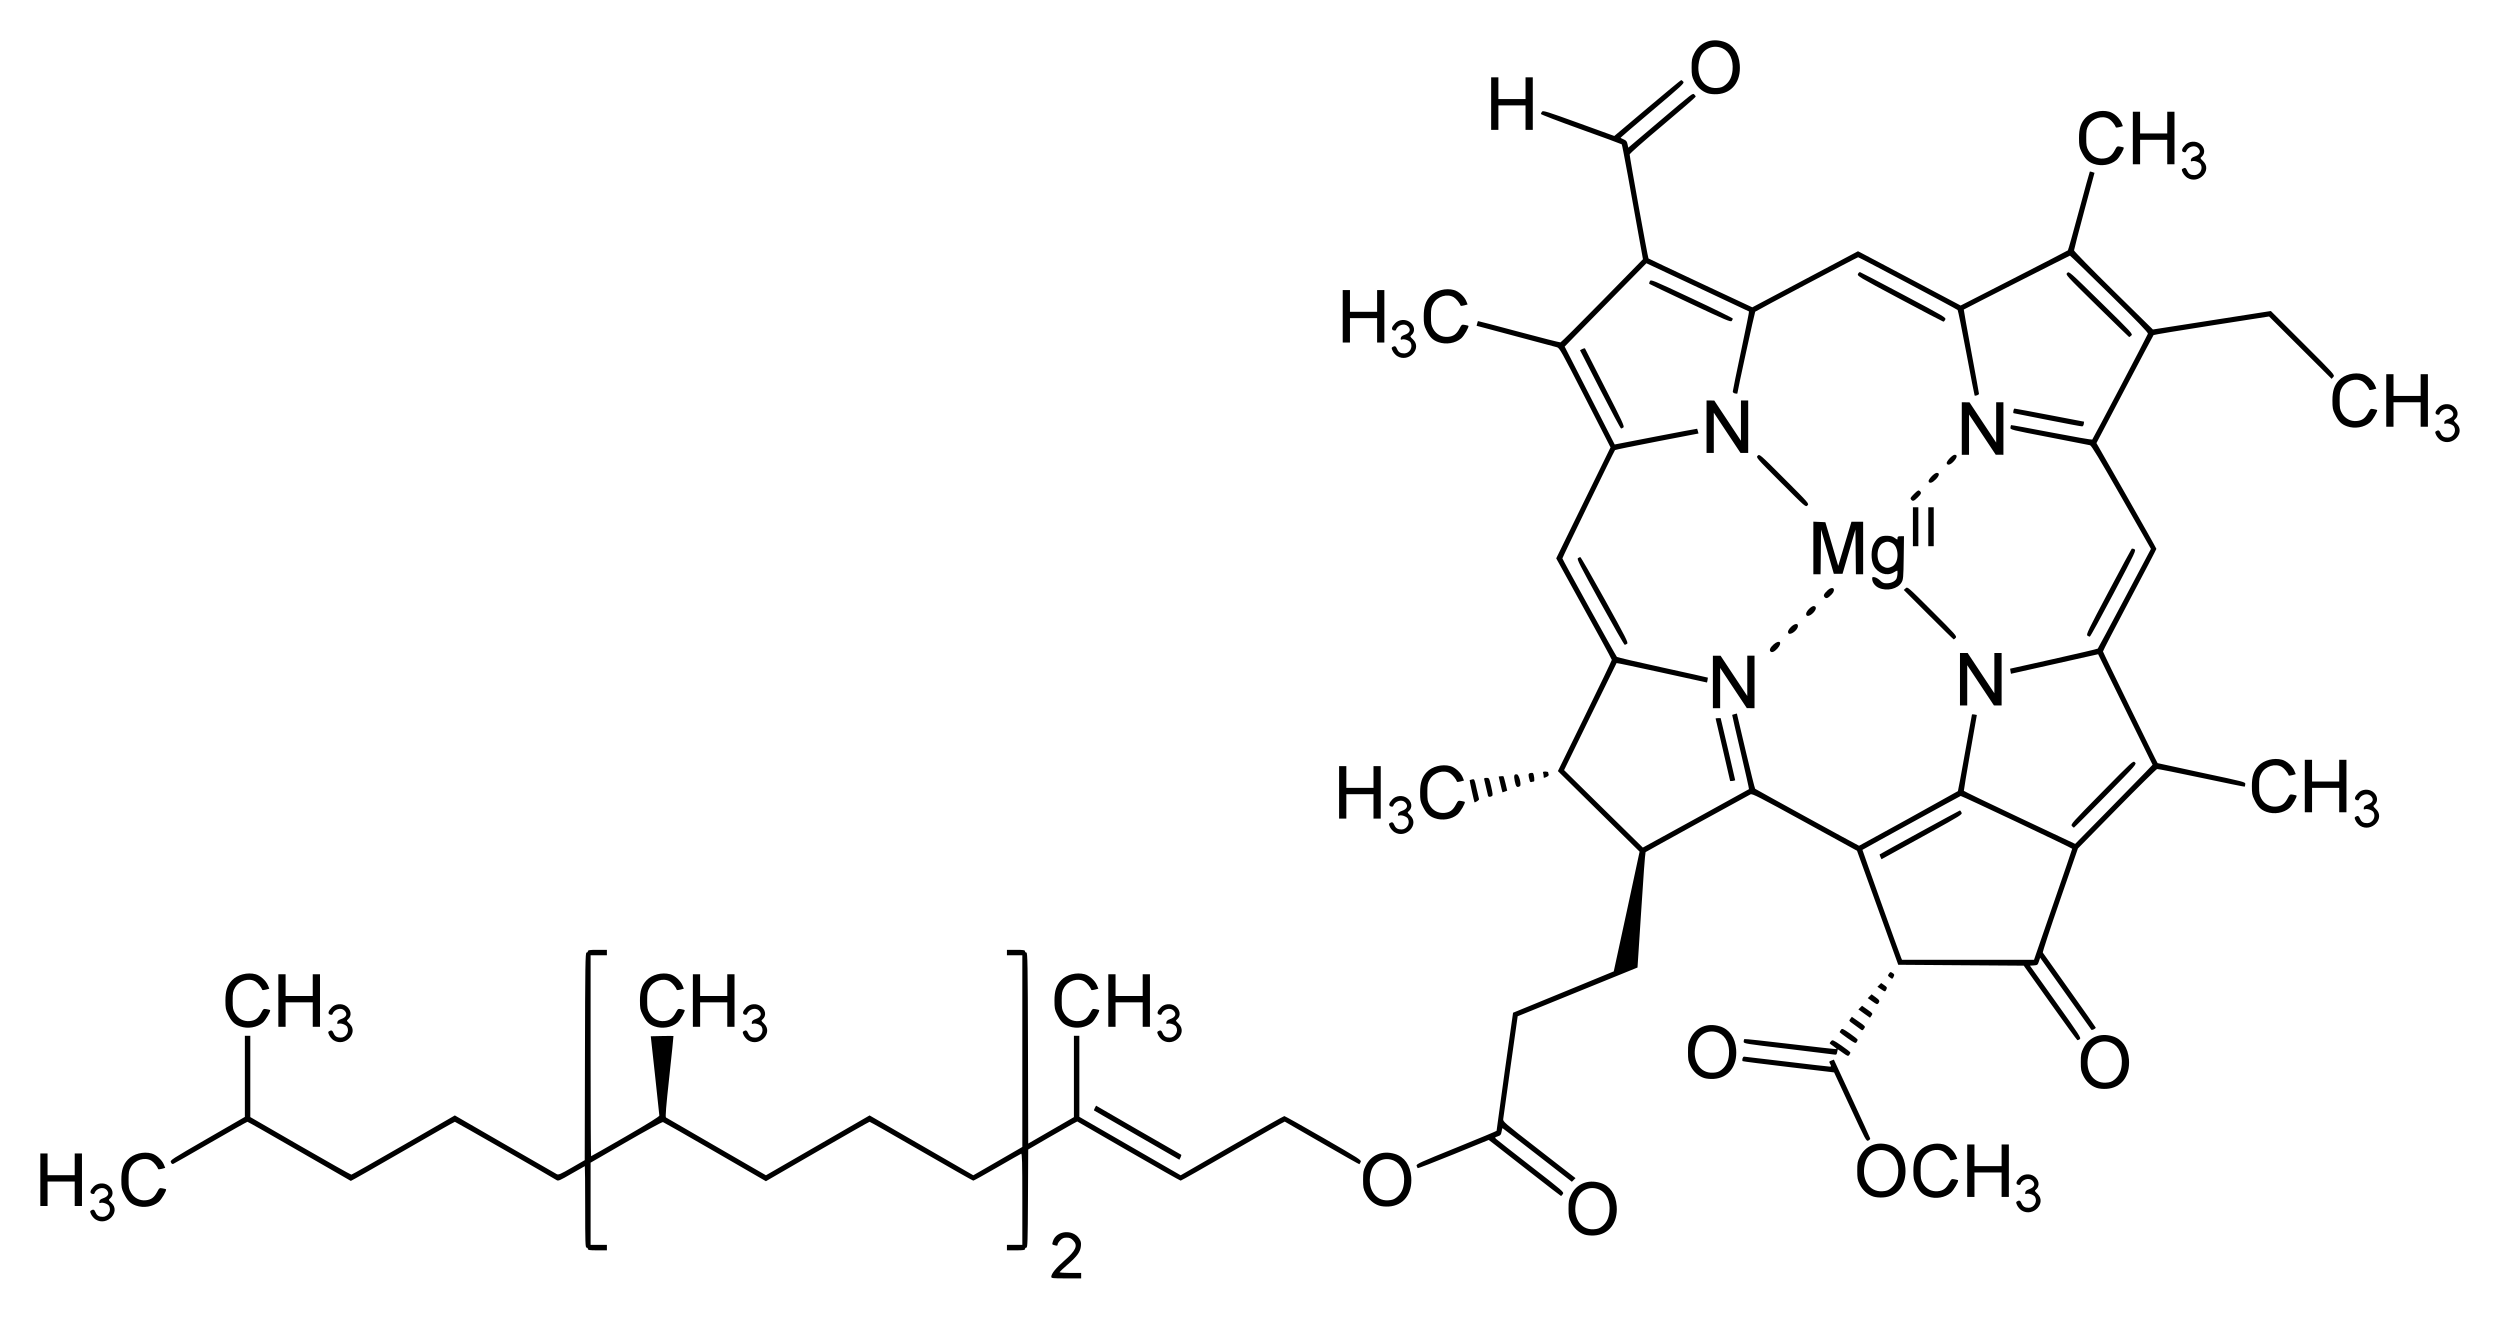<?xml version="1.0" encoding="UTF-8" standalone="no"?>
<!-- Created with Inkscape (http://www.inkscape.org/) -->
<svg
   xmlns:svg="http://www.w3.org/2000/svg"
   xmlns="http://www.w3.org/2000/svg"
   version="1.0"
   width="620"
   height="327.04"
   id="svg2">
  <defs
     id="defs4" />
  <g
     transform="translate(2475.214,-1767.327)"
     id="layer1">
    <path
       d="M -2214.495,2083.952 C -2214.495,2083.223 -2213.317,2081.764 -2211.326,2080.028 C -2208.349,2077.432 -2207.811,2076.203 -2209.091,2074.922 C -2209.606,2074.408 -2209.948,2074.266 -2210.68,2074.266 C -2211.411,2074.266 -2211.753,2074.408 -2212.268,2074.922 C -2212.629,2075.283 -2212.924,2075.749 -2212.924,2075.957 C -2212.924,2076.257 -2213.051,2076.303 -2213.541,2076.18 C -2214.358,2075.975 -2214.354,2075.984 -2214.062,2075.1 C -2213.2,2072.487 -2209.183,2072.11 -2207.578,2074.491 C -2207.154,2075.119 -2207.068,2075.488 -2207.147,2076.337 C -2207.281,2077.779 -2208.037,2078.841 -2210.394,2080.896 C -2211.477,2081.841 -2212.397,2082.706 -2212.438,2082.817 C -2212.48,2082.931 -2211.322,2083.02 -2209.8,2083.02 L -2207.088,2083.02 L -2207.088,2083.693 L -2207.088,2084.367 L -2210.792,2084.367 C -2214.245,2084.367 -2214.495,2084.339 -2214.495,2083.952 z M -2329.418,2077.072 C -2329.418,2076.887 -2329.569,2076.735 -2329.754,2076.735 C -2330.049,2076.735 -2330.091,2075.463 -2330.091,2066.635 C -2330.091,2061.079 -2330.13,2056.534 -2330.178,2056.534 C -2330.225,2056.534 -2331.714,2057.379 -2333.486,2058.412 C -2336.339,2060.075 -2336.759,2060.258 -2337.159,2060.007 C -2338.972,2058.868 -2362.237,2045.536 -2362.41,2045.536 C -2362.531,2045.536 -2368.358,2048.844 -2375.358,2052.887 C -2382.359,2056.93 -2388.143,2060.219 -2388.212,2060.197 C -2388.281,2060.174 -2394.027,2056.866 -2400.981,2052.846 C -2407.934,2048.825 -2413.723,2045.536 -2413.844,2045.536 C -2413.965,2045.536 -2418.073,2047.852 -2422.974,2050.684 C -2427.873,2053.516 -2432.041,2055.893 -2432.235,2055.968 C -2432.468,2056.057 -2432.67,2055.922 -2432.829,2055.574 C -2433.063,2055.059 -2432.818,2054.9 -2423.778,2049.681 L -2414.487,2044.318 L -2414.487,2034.265 L -2414.487,2024.212 L -2413.814,2024.212 L -2413.14,2024.212 L -2413.14,2034.286 L -2413.14,2044.36 L -2400.739,2051.513 C -2393.918,2055.448 -2388.218,2058.654 -2388.073,2058.638 C -2387.927,2058.622 -2382.094,2055.312 -2375.11,2051.281 L -2362.412,2043.953 L -2350.011,2051.107 C -2343.191,2055.042 -2337.395,2058.375 -2337.131,2058.514 C -2336.715,2058.734 -2336.225,2058.521 -2333.427,2056.907 L -2330.203,2055.047 L -2330.146,2029.305 C -2330.096,2006.63 -2330.049,2003.562 -2329.753,2003.562 C -2329.569,2003.562 -2329.418,2003.411 -2329.418,2003.226 C -2329.418,2002.948 -2329.006,2002.889 -2327.061,2002.889 L -2324.704,2002.889 L -2324.704,2003.562 L -2324.704,2004.236 L -2326.724,2004.236 L -2328.744,2004.236 L -2328.744,2029.15 C -2328.744,2042.853 -2328.691,2054.065 -2328.627,2054.065 C -2328.562,2054.065 -2324.724,2051.878 -2320.097,2049.205 C -2314.453,2045.944 -2311.69,2044.227 -2311.698,2043.986 C -2311.705,2043.789 -2312.186,2039.285 -2312.767,2033.976 L -2313.823,2024.324 L -2311.041,2024.262 C -2309.51,2024.227 -2308.231,2024.227 -2308.197,2024.262 C -2308.164,2024.296 -2308.625,2028.818 -2309.222,2034.309 C -2310.039,2041.823 -2310.242,2044.336 -2310.042,2044.463 C -2309.897,2044.556 -2304.261,2047.818 -2297.519,2051.712 L -2285.26,2058.791 L -2272.41,2051.371 L -2259.561,2043.95 L -2246.698,2051.372 L -2233.836,2058.793 L -2227.757,2055.282 L -2221.678,2051.771 L -2221.678,2028.003 L -2221.678,2004.236 L -2223.586,2004.236 L -2225.494,2004.236 L -2225.494,2003.562 L -2225.494,2002.889 L -2223.249,2002.889 C -2221.404,2002.889 -2221.005,2002.949 -2221.005,2003.226 C -2221.005,2003.411 -2220.854,2003.562 -2220.669,2003.562 C -2220.374,2003.562 -2220.326,2006.401 -2220.276,2027.246 L -2220.219,2050.93 L -2214.551,2047.652 L -2208.884,2044.374 L -2208.884,2034.293 L -2208.884,2024.212 L -2208.211,2024.212 L -2207.537,2024.212 L -2207.535,2034.257 L -2207.533,2044.301 L -2194.972,2051.548 L -2182.41,2058.795 L -2169.698,2051.454 C -2162.706,2047.417 -2156.858,2044.114 -2156.702,2044.114 C -2156.546,2044.114 -2152.166,2046.567 -2146.968,2049.564 C -2138.001,2054.735 -2137.531,2055.038 -2137.767,2055.493 C -2137.904,2055.757 -2138.047,2056.009 -2138.084,2056.053 C -2138.122,2056.097 -2142.275,2053.75 -2147.313,2050.837 C -2152.351,2047.925 -2156.528,2045.515 -2156.596,2045.483 C -2156.663,2045.45 -2162.443,2048.731 -2169.441,2052.774 C -2176.438,2056.818 -2182.274,2060.126 -2182.409,2060.126 C -2182.544,2060.126 -2188.369,2056.824 -2195.353,2052.79 L -2208.05,2045.454 L -2209.197,2046.06 C -2209.827,2046.393 -2212.565,2047.957 -2215.281,2049.535 L -2220.219,2052.404 L -2220.277,2064.57 C -2220.328,2075.177 -2220.378,2076.735 -2220.67,2076.735 C -2220.854,2076.735 -2221.005,2076.887 -2221.005,2077.072 C -2221.005,2077.349 -2221.404,2077.409 -2223.249,2077.409 L -2225.494,2077.409 L -2225.494,2076.735 L -2225.494,2076.062 L -2223.586,2076.062 L -2221.678,2076.062 L -2221.678,2064.703 C -2221.678,2055.525 -2221.733,2053.365 -2221.967,2053.455 C -2222.126,2053.516 -2224.808,2055.042 -2227.927,2056.846 C -2231.046,2058.649 -2233.707,2060.126 -2233.842,2060.126 C -2233.977,2060.126 -2239.768,2056.843 -2246.71,2052.831 C -2253.652,2048.818 -2259.434,2045.536 -2259.557,2045.536 C -2259.681,2045.536 -2265.516,2048.85 -2272.524,2052.902 L -2285.267,2060.267 L -2297.859,2052.984 C -2304.785,2048.978 -2310.608,2045.657 -2310.801,2045.603 C -2310.994,2045.55 -2315.11,2047.794 -2319.948,2050.59 L -2328.744,2055.674 L -2328.744,2065.868 L -2328.744,2076.062 L -2326.724,2076.062 L -2324.704,2076.062 L -2324.704,2076.735 L -2324.704,2077.409 L -2327.061,2077.409 C -2329.006,2077.409 -2329.418,2077.35 -2329.418,2077.072 z M -2082.224,2073.506 C -2083.653,2073.039 -2084.879,2071.943 -2085.589,2070.497 C -2086.144,2069.367 -2086.218,2068.965 -2086.218,2067.084 C -2086.218,2065.2 -2086.144,2064.801 -2085.586,2063.665 C -2084.236,2060.915 -2081.433,2059.759 -2078.347,2060.68 C -2075.968,2061.39 -2074.503,2063.469 -2074.277,2066.456 C -2073.964,2070.596 -2076.2,2073.506 -2079.867,2073.729 C -2080.696,2073.779 -2081.67,2073.687 -2082.224,2073.506 z M -2077.86,2071.432 C -2076.774,2070.567 -2076.216,2069.425 -2076.065,2067.763 C -2075.834,2065.215 -2076.783,2063.158 -2078.56,2062.351 C -2080.881,2061.297 -2083.477,2062.482 -2084.203,2064.927 C -2085.399,2068.954 -2083.398,2072.403 -2079.993,2072.187 C -2078.973,2072.123 -2078.53,2071.966 -2077.86,2071.432 z M -2451.469,2069.778 C -2451.872,2069.532 -2452.373,2068.971 -2452.583,2068.531 C -2452.915,2067.835 -2452.922,2067.703 -2452.637,2067.523 C -2452.079,2067.17 -2451.812,2067.282 -2451.519,2067.99 C -2451.186,2068.794 -2450.689,2069.104 -2449.731,2069.104 C -2448.409,2069.104 -2447.523,2067.593 -2448.154,2066.414 C -2448.422,2065.912 -2449.73,2065.441 -2450.273,2065.65 C -2450.584,2065.769 -2450.648,2065.696 -2450.588,2065.297 C -2450.535,2064.943 -2450.254,2064.706 -2449.637,2064.495 C -2448.306,2064.04 -2447.99,2063.209 -2448.829,2062.37 C -2449.664,2061.535 -2451.378,2062.048 -2451.78,2063.254 C -2451.846,2063.452 -2452.048,2063.498 -2452.383,2063.392 C -2453.021,2063.189 -2452.869,2062.535 -2451.97,2061.61 C -2451.077,2060.691 -2449.478,2060.546 -2448.397,2061.284 C -2447.158,2062.131 -2446.928,2063.696 -2447.918,2064.543 C -2448.327,2064.894 -2448.316,2064.929 -2447.575,2065.628 C -2445.21,2067.859 -2448.633,2071.507 -2451.469,2069.778 z M -1973.824,2067.533 C -1974.226,2067.288 -1974.728,2066.727 -1974.938,2066.286 C -1975.27,2065.591 -1975.276,2065.459 -1974.991,2065.278 C -1974.433,2064.925 -1974.167,2065.037 -1973.873,2065.745 C -1973.54,2066.55 -1973.043,2066.859 -1972.086,2066.859 C -1970.763,2066.859 -1969.877,2065.348 -1970.508,2064.169 C -1970.776,2063.668 -1972.084,2063.197 -1972.628,2063.406 C -1972.938,2063.525 -1973.003,2063.452 -1972.943,2063.053 C -1972.889,2062.698 -1972.608,2062.461 -1971.991,2062.25 C -1970.661,2061.795 -1970.345,2060.964 -1971.183,2060.126 C -1972.019,2059.29 -1973.732,2059.804 -1974.134,2061.01 C -1974.2,2061.208 -1974.402,2061.254 -1974.738,2061.147 C -1975.375,2060.945 -1975.223,2060.291 -1974.324,2059.365 C -1973.432,2058.447 -1971.832,2058.301 -1970.752,2059.039 C -1969.513,2059.886 -1969.282,2061.451 -1970.272,2062.299 C -1970.682,2062.649 -1970.671,2062.685 -1969.929,2063.384 C -1967.564,2065.615 -1970.988,2069.262 -1973.824,2067.533 z M -2441.493,2066.31 C -2442.907,2065.805 -2443.646,2065.062 -2444.517,2063.268 C -2445.038,2062.198 -2445.118,2061.75 -2445.121,2059.901 C -2445.126,2057.544 -2444.664,2056.128 -2443.486,2054.886 C -2442.147,2053.475 -2439.659,2052.835 -2437.637,2053.382 C -2436.465,2053.699 -2435.054,2054.968 -2434.58,2056.131 L -2434.242,2056.963 L -2435.082,2057.195 C -2435.544,2057.323 -2435.948,2057.353 -2435.98,2057.261 C -2436.207,2056.598 -2437.049,2055.559 -2437.66,2055.186 C -2439.284,2054.196 -2441.77,2054.962 -2442.769,2056.759 C -2443.257,2057.638 -2443.33,2058.046 -2443.33,2059.901 C -2443.33,2061.757 -2443.257,2062.164 -2442.769,2063.043 C -2442.019,2064.393 -2440.632,2065.132 -2439.104,2064.997 C -2437.755,2064.878 -2436.98,2064.323 -2436.259,2062.96 C -2435.719,2061.939 -2435.669,2061.904 -2434.913,2062.042 C -2434.481,2062.121 -2434.095,2062.217 -2434.055,2062.256 C -2433.818,2062.489 -2435.113,2064.751 -2435.841,2065.374 C -2437.276,2066.603 -2439.594,2066.987 -2441.493,2066.31 z M -2133.176,2066.323 C -2134.605,2065.856 -2135.831,2064.76 -2136.541,2063.315 C -2137.096,2062.184 -2137.17,2061.783 -2137.17,2059.901 C -2137.17,2058.017 -2137.096,2057.619 -2136.538,2056.483 C -2135.188,2053.732 -2132.385,2052.577 -2129.298,2053.497 C -2126.92,2054.207 -2125.455,2056.287 -2125.229,2059.273 C -2124.916,2063.414 -2127.152,2066.324 -2130.818,2066.546 C -2131.648,2066.596 -2132.622,2066.504 -2133.176,2066.323 z M -2128.812,2064.249 C -2127.726,2063.384 -2127.168,2062.242 -2127.017,2060.58 C -2126.786,2058.032 -2127.735,2055.975 -2129.512,2055.168 C -2131.832,2054.114 -2134.429,2055.3 -2135.155,2057.744 C -2136.351,2061.771 -2134.35,2065.221 -2130.945,2065.005 C -2129.925,2064.94 -2129.481,2064.783 -2128.812,2064.249 z M -2465.214,2059.901 L -2465.214,2053.392 L -2464.317,2053.392 L -2463.419,2053.392 L -2463.419,2056.085 L -2463.419,2058.779 L -2460.052,2058.779 L -2456.685,2058.779 L -2456.685,2056.085 L -2456.685,2053.392 L -2455.787,2053.392 L -2454.889,2053.392 L -2454.889,2059.901 L -2454.889,2066.41 L -2455.787,2066.41 L -2456.685,2066.41 L -2456.685,2063.38 L -2456.685,2060.35 L -2460.052,2060.35 L -2463.419,2060.35 L -2463.419,2063.38 L -2463.419,2066.41 L -2464.317,2066.41 L -2465.214,2066.41 L -2465.214,2059.901 z M -2010.622,2064.079 C -2012.051,2063.611 -2013.277,2062.515 -2013.987,2061.07 C -2014.542,2059.939 -2014.616,2059.538 -2014.616,2057.657 C -2014.616,2055.773 -2014.542,2055.374 -2013.984,2054.238 C -2012.634,2051.488 -2009.831,2050.332 -2006.745,2051.253 C -2004.366,2051.963 -2002.901,2054.042 -2002.675,2057.028 C -2002.362,2061.169 -2004.598,2064.079 -2008.265,2064.302 C -2009.094,2064.352 -2010.068,2064.26 -2010.622,2064.079 z M -2006.258,2062.005 C -2005.173,2061.139 -2004.614,2059.998 -2004.463,2058.336 C -2004.232,2055.788 -2005.181,2053.731 -2006.958,2052.923 C -2009.279,2051.87 -2011.875,2053.055 -2012.601,2055.5 C -2013.797,2059.527 -2011.797,2062.976 -2008.391,2062.76 C -2007.371,2062.696 -2006.928,2062.539 -2006.258,2062.005 z M -1997.067,2064.065 C -1998.481,2063.561 -1999.22,2062.818 -2000.091,2061.023 C -2000.612,2059.953 -2000.692,2059.505 -2000.696,2057.657 C -2000.7,2055.299 -2000.238,2053.883 -1999.06,2052.642 C -1997.721,2051.23 -1995.233,2050.591 -1993.211,2051.138 C -1992.039,2051.455 -1990.628,2052.724 -1990.154,2053.887 L -1989.816,2054.718 L -1990.656,2054.95 C -1991.119,2055.078 -1991.522,2055.108 -1991.554,2055.017 C -1991.782,2054.353 -1992.623,2053.314 -1993.234,2052.942 C -1994.858,2051.952 -1997.344,2052.717 -1998.343,2054.514 C -1998.831,2055.393 -1998.904,2055.801 -1998.904,2057.657 C -1998.904,2059.512 -1998.831,2059.92 -1998.343,2060.799 C -1997.593,2062.148 -1996.206,2062.888 -1994.679,2062.753 C -1993.329,2062.634 -1992.554,2062.079 -1991.833,2060.716 C -1991.293,2059.694 -1991.243,2059.66 -1990.487,2059.798 C -1990.055,2059.876 -1989.669,2059.973 -1989.629,2060.012 C -1989.392,2060.245 -1990.687,2062.506 -1991.415,2063.129 C -1992.851,2064.358 -1995.168,2064.742 -1997.067,2064.065 z M -1987.344,2057.657 L -1987.344,2051.147 L -1986.447,2051.147 L -1985.549,2051.147 L -1985.549,2053.841 L -1985.549,2056.534 L -1982.182,2056.534 L -1978.815,2056.534 L -1978.815,2053.841 L -1978.815,2051.147 L -1977.917,2051.147 L -1977.019,2051.147 L -1977.019,2057.657 L -1977.019,2064.166 L -1977.917,2064.166 L -1978.815,2064.166 L -1978.815,2061.135 L -1978.815,2058.105 L -1982.182,2058.105 L -1985.549,2058.105 L -1985.549,2061.135 L -1985.549,2064.166 L -1986.447,2064.166 L -1987.344,2064.166 L -1987.344,2057.657 z M -2095.533,2058.193 C -2099.545,2055.052 -2103.543,2051.931 -2104.418,2051.258 L -2106.008,2050.034 L -2114.743,2053.602 C -2119.547,2055.565 -2123.542,2057.103 -2123.621,2057.021 C -2123.7,2056.938 -2123.823,2056.669 -2123.894,2056.422 C -2124.012,2056.016 -2123.073,2055.588 -2114.044,2051.933 C -2108.554,2049.711 -2104.063,2047.838 -2104.063,2047.771 C -2104.061,2047.416 -2100.031,2018.535 -2099.975,2018.484 C -2099.939,2018.451 -2094.316,2016.145 -2087.48,2013.359 C -2080.644,2010.573 -2075.029,2008.265 -2075.003,2008.229 C -2074.977,2008.193 -2073.524,2001.497 -2071.775,1993.349 L -2068.595,1978.535 L -2078.725,1968.547 L -2088.855,1958.559 L -2082.168,1944.897 C -2078.49,1937.383 -2075.483,1931.121 -2075.485,1930.98 C -2075.488,1930.774 -2079.105,1924.167 -2088.836,1906.591 L -2089.274,1905.8 L -2082.538,1892.041 L -2075.802,1878.281 L -2082.103,1865.956 C -2088.04,1854.341 -2088.444,1853.62 -2089.106,1853.442 C -2089.493,1853.338 -2094.131,1852.099 -2099.413,1850.689 L -2109.016,1848.125 L -2108.878,1847.565 C -2108.802,1847.256 -2108.715,1846.98 -2108.686,1846.951 C -2108.657,1846.922 -2104.107,1848.113 -2098.575,1849.599 C -2093.043,1851.084 -2088.378,1852.269 -2088.209,1852.233 C -2088.04,1852.196 -2083.37,1847.542 -2077.832,1841.891 L -2067.764,1831.616 L -2067.952,1830.556 C -2070.816,1814.442 -2072.888,1803.236 -2073.025,1803.116 C -2073.121,1803.032 -2077.669,1801.36 -2083.132,1799.401 C -2088.594,1797.441 -2093.064,1795.729 -2093.064,1795.595 C -2093.064,1795.461 -2092.938,1795.194 -2092.783,1795.002 C -2092.535,1794.694 -2091.476,1795.026 -2083.684,1797.85 L -2074.865,1801.047 L -2066.654,1794.116 C -2062.138,1790.304 -2058.37,1787.185 -2058.28,1787.185 C -2058.191,1787.185 -2057.958,1787.362 -2057.763,1787.578 C -2057.432,1787.945 -2057.935,1788.415 -2065.36,1794.683 C -2069.733,1798.374 -2073.311,1801.435 -2073.311,1801.484 C -2073.311,1801.533 -2072.964,1801.718 -2072.54,1801.896 C -2071.916,1802.156 -2071.733,1802.385 -2071.586,1803.086 L -2071.404,1803.953 L -2063.884,1797.575 C -2055.109,1790.132 -2055.466,1790.405 -2055.017,1790.777 C -2054.833,1790.931 -2054.687,1791.17 -2054.693,1791.309 C -2054.699,1791.448 -2058.38,1794.643 -2062.873,1798.408 C -2067.59,1802.361 -2071.048,1805.416 -2071.055,1805.638 C -2071.075,1806.263 -2066.546,1831.279 -2066.387,1831.422 C -2066.307,1831.495 -2060.482,1834.251 -2053.442,1837.547 L -2040.643,1843.54 L -2027.539,1836.586 L -2014.434,1829.632 L -2013.739,1829.984 C -2013.357,1830.177 -2007.629,1833.206 -2001.009,1836.714 L -1988.974,1843.093 L -1975.758,1836.331 C -1968.489,1832.612 -1962.47,1829.501 -1962.383,1829.418 C -1962.295,1829.335 -1961.059,1824.934 -1959.636,1819.638 C -1958.212,1814.343 -1957.002,1809.965 -1956.947,1809.909 C -1956.891,1809.854 -1956.605,1809.895 -1956.311,1810 L -1955.775,1810.192 L -1958.312,1819.619 C -1959.707,1824.804 -1960.85,1829.214 -1960.853,1829.419 C -1960.856,1829.624 -1956.456,1834.123 -1951.076,1839.415 L -1941.293,1849.038 L -1926.666,1846.748 L -1912.039,1844.457 L -1904.082,1852.397 C -1896.137,1860.324 -1896.126,1860.337 -1896.551,1860.807 L -1896.977,1861.277 L -1904.732,1853.546 L -1912.488,1845.815 L -1926.733,1848.039 C -1934.568,1849.263 -1941.046,1850.338 -1941.13,1850.429 C -1941.214,1850.52 -1944.436,1856.583 -1948.29,1863.903 L -1955.297,1877.213 L -1947.865,1890.221 C -1943.777,1897.376 -1940.433,1903.325 -1940.433,1903.442 C -1940.433,1903.559 -1943.412,1909.265 -1947.054,1916.123 C -1950.696,1922.98 -1953.676,1928.725 -1953.676,1928.89 C -1953.676,1929.124 -1940.35,1956.359 -1940.126,1956.583 C -1940.094,1956.615 -1935.176,1957.682 -1929.196,1958.954 C -1918.402,1961.251 -1918.324,1961.272 -1918.385,1961.807 C -1918.418,1962.104 -1918.48,1962.381 -1918.523,1962.424 C -1918.566,1962.467 -1923.387,1961.486 -1929.236,1960.244 C -1935.086,1959.001 -1940.04,1958.013 -1940.245,1958.047 C -1940.45,1958.082 -1944.954,1962.529 -1950.254,1967.931 L -1959.889,1977.752 L -1964.318,1990.539 C -1966.754,1997.573 -1968.679,2003.438 -1968.595,2003.573 C -1968.511,2003.709 -1965.524,2007.916 -1961.957,2012.922 C -1958.39,2017.928 -1955.471,2022.088 -1955.471,2022.166 C -1955.471,2022.445 -1956.429,2022.908 -1956.568,2022.696 C -1956.644,2022.58 -1959.53,2018.516 -1962.981,2013.667 L -1969.255,2004.849 L -1969.561,2005.765 C -1969.848,2006.627 -1969.923,2006.685 -1970.825,2006.749 L -1971.785,2006.817 L -1965.395,2015.777 C -1959.463,2024.094 -1959.034,2024.758 -1959.417,2025.039 C -1959.644,2025.205 -1959.922,2025.31 -1960.034,2025.273 C -1960.146,2025.236 -1963.182,2021.068 -1966.781,2016.011 L -1973.325,2006.817 L -1988.889,2006.705 L -2004.453,2006.592 L -2009.564,1992.451 L -2014.676,1978.311 L -2027.641,1971.194 C -2038.927,1964.998 -2040.667,1964.109 -2041.078,1964.323 C -2043.074,1965.367 -2066.956,1978.514 -2067.106,1978.652 C -2067.211,1978.749 -2067.696,1985.223 -2068.182,1993.039 C -2068.669,2000.854 -2069.088,2007.261 -2069.113,2007.275 C -2069.139,2007.289 -2075.825,2010.006 -2083.973,2013.314 C -2092.121,2016.621 -2098.807,2019.343 -2098.83,2019.362 C -2098.854,2019.381 -2099.64,2024.95 -2100.577,2031.737 C -2101.514,2038.524 -2102.337,2044.393 -2102.406,2044.78 C -2102.53,2045.476 -2102.436,2045.557 -2093.507,2052.492 L -2084.484,2059.501 L -2084.938,2059.955 L -2085.392,2060.409 L -2093.95,2053.758 C -2098.657,2050.1 -2102.546,2047.107 -2102.592,2047.107 C -2102.638,2047.107 -2102.743,2047.506 -2102.826,2047.993 C -2102.955,2048.757 -2103.085,2048.916 -2103.768,2049.141 C -2104.536,2049.395 -2104.547,2049.414 -2104.143,2049.805 C -2103.913,2050.026 -2100.029,2053.074 -2095.511,2056.577 C -2087.493,2062.796 -2087.304,2062.96 -2087.626,2063.445 C -2087.808,2063.718 -2088.019,2063.933 -2088.097,2063.923 C -2088.175,2063.912 -2091.521,2061.334 -2095.533,2058.193 z M -1970.334,2004.067 C -1970.091,2003.357 -1967.961,1997.2 -1965.6,1990.384 C -1963.239,1983.568 -1961.308,1977.912 -1961.31,1977.814 C -1961.312,1977.649 -1988.616,1964.729 -1988.961,1964.73 C -1989.073,1964.731 -2012.817,1977.748 -2013.328,1978.09 C -2013.385,1978.128 -2004.166,2003.837 -2003.731,2004.853 L -2003.515,2005.358 L -1987.145,2005.358 L -1970.776,2005.358 L -1970.334,2004.067 z M -2008.871,1979.839 C -2009.015,1979.522 -2009.104,1979.244 -2009.069,1979.221 C -2008.383,1978.777 -1989.291,1968.322 -1989.166,1968.322 C -1989.068,1968.322 -1988.883,1968.552 -1988.755,1968.832 C -1988.532,1969.322 -1988.845,1969.519 -1996.846,1973.938 C -2001.423,1976.467 -2005.942,1978.958 -2006.888,1979.476 L -2008.608,1980.416 L -2008.871,1979.839 z M -2054.662,1970.32 C -2047.451,1966.358 -2041.513,1963.079 -2041.467,1963.035 C -2041.421,1962.991 -2042.351,1958.839 -2043.534,1953.808 C -2044.717,1948.777 -2045.664,1944.64 -2045.638,1944.614 C -2045.611,1944.588 -2045.337,1944.503 -2045.028,1944.425 L -2044.466,1944.284 L -2042.286,1953.535 C -2041.087,1958.624 -2040.027,1962.859 -2039.93,1962.947 C -2039.735,1963.125 -2014.299,1977.076 -2014.17,1977.076 C -2014.069,1977.076 -1989.778,1963.648 -1989.654,1963.524 C -1989.605,1963.476 -1988.815,1959.214 -1987.899,1954.053 C -1986.982,1948.893 -1986.204,1944.611 -1986.171,1944.537 C -1986.137,1944.464 -1985.85,1944.457 -1985.532,1944.523 L -1984.955,1944.642 L -1986.595,1953.957 C -1987.497,1959.08 -1988.209,1963.354 -1988.178,1963.455 C -1988.146,1963.555 -1981.922,1966.556 -1974.345,1970.123 L -1960.571,1976.61 L -1952.69,1968.594 C -1948.355,1964.186 -1944.038,1959.771 -1943.095,1958.783 L -1941.381,1956.987 L -1948.128,1943.282 L -1954.875,1929.578 L -1965.667,1931.999 C -1971.602,1933.332 -1976.472,1934.423 -1976.489,1934.425 C -1976.506,1934.428 -1976.561,1934.144 -1976.612,1933.795 L -1976.706,1933.161 L -1965.92,1930.751 C -1959.988,1929.426 -1955.06,1928.268 -1954.969,1928.179 C -1954.879,1928.089 -1951.873,1922.489 -1948.291,1915.735 L -1941.778,1903.453 L -1949.09,1890.659 C -1954.619,1880.987 -1956.522,1877.837 -1956.891,1877.746 C -1957.159,1877.68 -1961.723,1876.786 -1967.031,1875.761 C -1976.566,1873.918 -1976.682,1873.889 -1976.622,1873.37 C -1976.588,1873.08 -1976.521,1872.804 -1976.473,1872.756 C -1976.425,1872.708 -1971.908,1873.531 -1966.436,1874.585 C -1960.964,1875.639 -1956.418,1876.43 -1956.335,1876.342 C -1956.085,1876.079 -1942.642,1850.508 -1942.532,1850.086 C -1942.458,1849.806 -1945.145,1847.027 -1952.074,1840.213 C -1957.378,1834.997 -1961.785,1830.73 -1961.866,1830.73 C -1961.981,1830.73 -1987.908,1843.892 -1988.198,1844.098 C -1988.235,1844.124 -1987.401,1848.778 -1986.345,1854.44 C -1985.289,1860.103 -1984.426,1864.85 -1984.426,1864.99 C -1984.426,1865.239 -1985.329,1865.591 -1985.508,1865.411 C -1985.559,1865.361 -1986.483,1860.612 -1987.562,1854.859 C -1988.64,1849.105 -1989.614,1844.313 -1989.724,1844.209 C -1990.047,1843.906 -2014.144,1831.125 -2014.391,1831.125 C -2014.61,1831.125 -2039.59,1844.34 -2039.92,1844.63 C -2040.043,1844.737 -2044.357,1864.481 -2044.357,1864.932 C -2044.357,1864.975 -2044.609,1864.961 -2044.918,1864.902 C -2045.241,1864.841 -2045.48,1864.64 -2045.483,1864.428 C -2045.485,1864.227 -2044.559,1859.694 -2043.425,1854.354 C -2042.291,1849.015 -2041.405,1844.614 -2041.457,1844.574 C -2041.509,1844.535 -2047.256,1841.828 -2054.229,1838.56 L -2066.908,1832.617 L -2074.43,1840.262 C -2078.568,1844.466 -2083.127,1849.117 -2084.562,1850.597 L -2087.172,1853.288 L -2080.971,1865.421 L -2074.771,1877.554 L -2064.575,1875.579 C -2058.968,1874.492 -2054.355,1873.628 -2054.325,1873.659 C -2054.294,1873.689 -2054.206,1873.967 -2054.129,1874.275 L -2053.99,1874.836 L -2064.268,1876.817 C -2069.921,1877.906 -2074.609,1878.866 -2074.687,1878.949 C -2074.944,1879.226 -2087.752,1905.582 -2087.74,1905.811 C -2087.727,1906.073 -2074.516,1929.948 -2074.221,1930.243 C -2074.112,1930.352 -2068.998,1931.54 -2062.858,1932.882 C -2056.718,1934.224 -2051.678,1935.349 -2051.658,1935.381 C -2051.639,1935.413 -2051.68,1935.699 -2051.749,1936.017 L -2051.876,1936.594 L -2063.055,1934.14 C -2069.204,1932.791 -2074.267,1931.723 -2074.306,1931.767 C -2074.344,1931.812 -2077.289,1937.803 -2080.848,1945.081 L -2087.321,1958.313 L -2077.566,1967.918 C -2072.202,1973.201 -2067.803,1977.524 -2067.792,1977.524 C -2067.781,1977.525 -2061.872,1974.283 -2054.662,1970.32 z M -1961.385,1972.176 C -1961.738,1971.786 -1961.368,1971.369 -1953.978,1963.856 C -1946.205,1955.954 -1946.198,1955.948 -1945.751,1956.395 C -1945.303,1956.843 -1945.309,1956.849 -1953.024,1964.713 C -1957.271,1969.041 -1960.806,1972.583 -1960.88,1972.585 C -1960.953,1972.586 -1961.181,1972.402 -1961.385,1972.176 z M -2046.152,1960.973 C -2046.152,1960.877 -2046.96,1957.385 -2047.948,1953.213 C -2048.935,1949.042 -2049.744,1945.583 -2049.744,1945.528 C -2049.744,1945.473 -2049.461,1945.428 -2049.116,1945.428 L -2048.488,1945.428 L -2046.668,1953.115 C -2045.667,1957.344 -2044.864,1960.814 -2044.883,1960.828 C -2045.104,1960.984 -2046.152,1961.105 -2046.152,1960.973 z M -2050.417,1936.449 L -2050.417,1929.94 L -2049.463,1929.946 L -2048.509,1929.951 L -2045.199,1934.94 L -2041.889,1939.928 L -2041.888,1934.934 L -2041.888,1929.94 L -2040.99,1929.94 L -2040.092,1929.94 L -2040.092,1936.449 L -2040.092,1942.959 L -2041.046,1942.953 L -2042,1942.947 L -2045.31,1937.959 L -2048.62,1932.97 L -2048.621,1937.965 L -2048.621,1942.959 L -2049.519,1942.959 L -2050.417,1942.959 L -2050.417,1936.449 z M -1989.14,1935.776 L -1989.14,1929.267 L -1988.186,1929.272 L -1987.232,1929.278 L -1983.922,1934.267 L -1980.612,1939.255 L -1980.611,1934.261 L -1980.611,1929.267 L -1979.713,1929.267 L -1978.815,1929.267 L -1978.815,1935.776 L -1978.815,1942.285 L -1979.769,1942.28 L -1980.723,1942.274 L -1984.033,1937.285 L -1987.343,1932.297 L -1987.344,1937.291 L -1987.344,1942.285 L -1988.242,1942.285 L -1989.14,1942.285 L -1989.14,1935.776 z M -2036.126,1928.893 C -2036.482,1928.537 -2036.215,1927.917 -2035.383,1927.166 C -2033.901,1925.826 -2033.06,1926.667 -2034.399,1928.149 C -2035.151,1928.981 -2035.771,1929.248 -2036.126,1928.893 z M -2078.38,1916.634 C -2083.508,1907.348 -2084.19,1906.002 -2083.879,1905.762 C -2083.684,1905.612 -2083.422,1905.485 -2083.296,1905.481 C -2083.171,1905.477 -2080.425,1910.247 -2077.193,1916.08 C -2071.961,1925.522 -2071.357,1926.716 -2071.684,1926.966 C -2071.886,1927.12 -2072.158,1927.244 -2072.288,1927.24 C -2072.419,1927.236 -2075.16,1922.464 -2078.38,1916.634 z M -1996.952,1919.772 L -2003.077,1913.643 L -2002.607,1913.218 C -2002.139,1912.794 -2002.123,1912.807 -1995.983,1918.944 C -1990.19,1924.735 -1989.85,1925.12 -1990.193,1925.498 C -1990.393,1925.719 -1990.617,1925.9 -1990.691,1925.9 C -1990.766,1925.9 -1993.583,1923.142 -1996.952,1919.772 z M -1957.55,1924.946 C -1957.879,1924.695 -1957.321,1923.54 -1952.333,1914.142 C -1949.261,1908.354 -1946.665,1903.538 -1946.564,1903.44 C -1946.463,1903.341 -1946.16,1903.38 -1945.89,1903.526 C -1945.411,1903.785 -1945.535,1904.048 -1951.052,1914.501 C -1954.162,1920.39 -1956.813,1925.213 -1956.944,1925.218 C -1957.074,1925.223 -1957.347,1925.1 -1957.55,1924.946 z M -2031.637,1924.403 C -2031.967,1924.073 -2031.749,1923.483 -2031.047,1922.802 C -2030.151,1921.934 -2029.318,1921.837 -2029.318,1922.601 C -2029.318,1923.53 -2031.115,1924.926 -2031.637,1924.403 z M -2027.298,1919.547 C -2027.298,1918.887 -2025.919,1917.525 -2025.36,1917.633 C -2024.664,1917.767 -2024.735,1918.487 -2025.525,1919.302 C -2026.408,1920.213 -2027.298,1920.336 -2027.298,1919.547 z M -2022.68,1915.447 C -2023.097,1915.03 -2022.933,1914.635 -2021.952,1913.702 C -2020.701,1912.512 -2019.746,1913.467 -2020.936,1914.718 C -2021.869,1915.699 -2022.263,1915.864 -2022.68,1915.447 z M -2009.27,1913.119 C -2010.239,1912.679 -2010.912,1911.746 -2010.912,1910.844 C -2010.912,1910.427 -2010.82,1910.375 -2010.268,1910.485 C -2009.913,1910.556 -2009.315,1910.922 -2008.938,1911.299 C -2008.396,1911.841 -2008.06,1911.984 -2007.327,1911.984 C -2006.161,1911.984 -2005.121,1911.456 -2004.842,1910.724 C -2004.625,1910.151 -2004.544,1908.841 -2004.727,1908.841 C -2004.782,1908.841 -2005.19,1909.056 -2005.634,1909.318 C -2007.282,1910.29 -2009.524,1909.522 -2010.521,1907.644 C -2011.265,1906.241 -2011.236,1903.491 -2010.463,1902.127 C -2009.633,1900.662 -2008.888,1900.199 -2007.361,1900.199 C -2006.388,1900.199 -2005.914,1900.322 -2005.357,1900.72 C -2004.638,1901.233 -2004.628,1901.234 -2004.628,1900.776 C -2004.628,1900.393 -2004.487,1900.312 -2003.827,1900.312 L -2003.027,1900.312 L -2003.098,1905.643 C -2003.162,1910.51 -2003.208,1911.042 -2003.623,1911.759 C -2004.563,1913.387 -2007.253,1914.034 -2009.27,1913.119 z M -2005.946,1907.816 C -2004.164,1906.895 -2004.197,1902.915 -2005.993,1901.985 C -2006.805,1901.566 -2007.401,1901.572 -2008.248,1902.01 C -2009.971,1902.901 -2010.044,1906.711 -2008.358,1907.739 C -2007.506,1908.259 -2006.842,1908.28 -2005.946,1907.816 z M -2025.502,1903.219 L -2025.502,1896.7 L -2024.014,1896.766 L -2022.526,1896.833 L -2020.93,1902.25 L -2019.334,1907.668 L -2018.148,1903.709 C -2017.495,1901.532 -2016.757,1899.069 -2016.508,1898.236 L -2016.056,1896.72 L -2014.606,1896.72 L -2013.157,1896.72 L -2013.157,1903.23 L -2013.157,1909.739 L -2014.051,1909.739 L -2014.945,1909.739 L -2015.005,1904.196 L -2015.065,1898.652 L -2016.665,1904.139 L -2018.264,1909.627 L -2019.347,1909.627 L -2020.429,1909.627 L -2022.012,1904.143 L -2023.594,1898.659 L -2023.654,1904.199 L -2023.714,1909.739 L -2024.608,1909.739 L -2025.502,1909.739 L -2025.502,1903.219 z M -2000.812,1897.955 L -2000.812,1893.129 L -2000.138,1893.129 L -1999.465,1893.129 L -1999.465,1897.955 L -1999.465,1902.781 L -2000.138,1902.781 L -2000.812,1902.781 L -2000.812,1897.955 z M -1996.996,1897.955 L -1996.996,1893.129 L -1996.323,1893.129 L -1995.649,1893.129 L -1995.649,1897.955 L -1995.649,1902.781 L -1996.323,1902.781 L -1996.996,1902.781 L -1996.996,1897.955 z M -2033.583,1886.957 C -2039.747,1880.789 -2039.747,1880.789 -2039.299,1880.34 C -2038.85,1879.891 -2038.85,1879.891 -2032.685,1886.059 C -2026.52,1892.226 -2026.52,1892.226 -2026.969,1892.676 C -2027.418,1893.124 -2027.418,1893.124 -2033.583,1886.957 z M -2001.272,1891.207 C -2001.521,1890.908 -2001.412,1890.705 -2000.528,1889.821 C -1999.645,1888.938 -1999.442,1888.829 -1999.142,1889.077 C -1998.616,1889.514 -1998.707,1889.813 -1999.643,1890.727 C -2000.586,1891.647 -2000.844,1891.724 -2001.272,1891.207 z M -1996.921,1886.716 C -1997.09,1886.276 -1995.508,1884.6 -1994.923,1884.6 C -1994.135,1884.6 -1994.212,1885.274 -1995.103,1886.187 C -1996.006,1887.111 -1996.693,1887.311 -1996.921,1886.716 z M -1992.432,1882.227 C -1992.596,1881.799 -1991.027,1880.111 -1990.465,1880.111 C -1989.738,1880.111 -1989.808,1880.776 -1990.63,1881.687 C -1991.468,1882.615 -1992.199,1882.834 -1992.432,1882.227 z M -1988.691,1873.601 L -1988.691,1867.092 L -1987.737,1867.098 L -1986.783,1867.103 L -1983.473,1872.092 L -1980.163,1877.08 L -1980.162,1872.086 L -1980.162,1867.092 L -1979.264,1867.092 L -1978.366,1867.092 L -1978.366,1873.601 L -1978.366,1880.111 L -1979.32,1880.105 L -1980.274,1880.099 L -1983.584,1875.111 L -1986.894,1870.122 L -1986.895,1875.116 L -1986.895,1880.111 L -1987.793,1880.111 L -1988.691,1880.111 L -1988.691,1873.601 z M -2051.988,1873.152 L -2051.988,1866.643 L -2051.034,1866.649 L -2050.08,1866.655 L -2046.77,1871.643 L -2043.46,1876.631 L -2043.459,1871.637 L -2043.459,1866.643 L -2042.561,1866.643 L -2041.663,1866.643 L -2041.663,1873.152 L -2041.663,1879.662 L -2042.617,1879.656 L -2043.571,1879.65 L -2046.881,1874.662 L -2050.191,1869.673 L -2050.192,1874.667 L -2050.192,1879.662 L -2051.09,1879.662 L -2051.988,1879.662 L -2051.988,1873.152 z M -2078.398,1863.892 L -2083.371,1854.186 L -2082.785,1853.874 C -2082.462,1853.703 -2082.166,1853.652 -2082.126,1853.762 C -2082.087,1853.871 -2079.851,1858.254 -2077.158,1863.501 C -2072.894,1871.808 -2072.306,1873.076 -2072.605,1873.321 C -2072.794,1873.475 -2073.055,1873.601 -2073.186,1873.6 C -2073.317,1873.599 -2075.662,1869.231 -2078.398,1863.892 z M -1967.48,1871.459 C -1972.047,1870.553 -1975.81,1869.805 -1975.841,1869.798 C -1976.053,1869.75 -1975.839,1868.662 -1975.616,1868.657 C -1975.462,1868.654 -1971.518,1869.383 -1966.852,1870.277 L -1958.369,1871.902 L -1958.435,1872.469 C -1958.472,1872.781 -1958.653,1873.052 -1958.838,1873.071 C -1959.023,1873.091 -1962.912,1872.365 -1967.48,1871.459 z M -1955.135,1843.187 C -1962.986,1835.47 -1962.99,1835.465 -1962.542,1835.018 C -1962.093,1834.572 -1962.087,1834.577 -1954.153,1842.358 C -1946.42,1849.943 -1946.225,1850.156 -1946.651,1850.538 C -1946.892,1850.754 -1947.132,1850.926 -1947.184,1850.92 C -1947.236,1850.914 -1950.814,1847.434 -1955.135,1843.187 z M -2056.028,1842.58 C -2061.522,1839.997 -2066.086,1837.814 -2066.169,1837.73 C -2066.254,1837.645 -2066.202,1837.353 -2066.055,1837.081 C -2065.791,1836.593 -2065.632,1836.658 -2055.633,1841.344 C -2050.048,1843.961 -2045.479,1846.21 -2045.479,1846.341 C -2045.479,1846.473 -2045.605,1846.737 -2045.759,1846.929 C -2046.005,1847.234 -2047.266,1846.7 -2056.028,1842.58 z M -2004.093,1841.425 C -2014.344,1835.957 -2014.662,1835.768 -2014.434,1835.268 C -2014.305,1834.985 -2014.072,1834.782 -2013.916,1834.818 C -2013.761,1834.853 -2008.89,1837.4 -2003.093,1840.477 C -1992.83,1845.924 -1992.559,1846.085 -1992.79,1846.593 C -1992.921,1846.88 -1993.138,1847.104 -1993.272,1847.09 C -1993.407,1847.077 -1998.276,1844.527 -2004.093,1841.425 z M -2193.284,2048.857 C -2199.086,2045.514 -2203.867,2042.751 -2203.907,2042.718 C -2203.948,2042.685 -2203.847,2042.404 -2203.683,2042.094 L -2203.385,2041.531 L -2192.947,2047.568 C -2187.207,2050.889 -2182.42,2053.638 -2182.311,2053.677 C -2182.201,2053.717 -2182.251,2054.016 -2182.423,2054.343 L -2182.735,2054.936 L -2193.284,2048.857 z M -2016.371,2041.853 L -2020.355,2033.286 L -2031.577,2031.957 C -2037.749,2031.226 -2042.893,2030.569 -2043.008,2030.498 C -2043.299,2030.319 -2043.021,2029.375 -2042.677,2029.375 C -2042.523,2029.375 -2037.787,2029.93 -2032.154,2030.609 C -2026.521,2031.288 -2021.707,2031.844 -2021.456,2031.844 C -2021.03,2031.844 -2021.022,2031.804 -2021.327,2031.214 C -2021.641,2030.607 -2021.63,2030.574 -2021.033,2030.349 L -2020.413,2030.115 L -2015.943,2039.738 C -2013.485,2045.031 -2011.444,2049.493 -2011.409,2049.653 C -2011.373,2049.814 -2011.579,2050.052 -2011.866,2050.183 C -2012.377,2050.416 -2012.472,2050.24 -2016.371,2041.853 z M -1955.181,2037.144 C -1956.61,2036.677 -1957.836,2035.581 -1958.546,2034.135 C -1959.101,2033.005 -1959.175,2032.603 -1959.175,2030.722 C -1959.175,2028.838 -1959.101,2028.439 -1958.543,2027.303 C -1957.193,2024.553 -1954.39,2023.397 -1951.303,2024.318 C -1948.925,2025.028 -1947.46,2027.107 -1947.234,2030.094 C -1946.921,2034.234 -1949.157,2037.144 -1952.824,2037.367 C -1953.653,2037.417 -1954.627,2037.325 -1955.181,2037.144 z M -1950.817,2035.07 C -1949.732,2034.205 -1949.173,2033.063 -1949.022,2031.401 C -1948.791,2028.853 -1949.74,2026.796 -1951.517,2025.988 C -1953.838,2024.935 -1956.434,2026.12 -1957.16,2028.565 C -1958.356,2032.592 -1956.356,2036.041 -1952.95,2035.825 C -1951.93,2035.761 -1951.487,2035.604 -1950.817,2035.07 z M -2052.596,2034.675 C -2054.025,2034.207 -2055.251,2033.111 -2055.96,2031.666 C -2056.515,2030.535 -2056.589,2030.134 -2056.589,2028.253 C -2056.589,2026.369 -2056.516,2025.97 -2055.958,2024.834 C -2054.607,2022.084 -2051.805,2020.928 -2048.718,2021.849 C -2046.34,2022.559 -2044.874,2024.638 -2044.649,2027.625 C -2044.335,2031.765 -2046.572,2034.675 -2050.238,2034.898 C -2051.068,2034.948 -2052.041,2034.856 -2052.596,2034.675 z M -2048.232,2032.601 C -2047.146,2031.736 -2046.588,2030.594 -2046.437,2028.932 C -2046.206,2026.384 -2047.154,2024.327 -2048.932,2023.519 C -2051.252,2022.466 -2053.849,2023.651 -2054.575,2026.096 C -2055.771,2030.123 -2053.77,2033.572 -2050.364,2033.356 C -2049.345,2033.292 -2048.901,2033.134 -2048.232,2032.601 z M -2018.169,2028.446 L -2019.445,2027.541 L -2019.588,2028.255 C -2019.713,2028.879 -2019.805,2028.955 -2020.316,2028.859 C -2020.638,2028.798 -2025.825,2028.162 -2031.843,2027.445 C -2042.637,2026.159 -2042.785,2026.135 -2042.785,2025.639 C -2042.785,2025.363 -2042.698,2025.083 -2042.592,2025.017 C -2042.486,2024.952 -2037.361,2025.502 -2031.204,2026.239 C -2025.047,2026.977 -2019.908,2027.547 -2019.784,2027.506 C -2019.661,2027.465 -2019.988,2027.148 -2020.511,2026.802 C -2021.034,2026.456 -2021.462,2026.118 -2021.462,2026.052 C -2021.462,2025.985 -2021.298,2025.75 -2021.097,2025.528 C -2020.75,2025.145 -2020.624,2025.199 -2018.524,2026.633 C -2017.309,2027.462 -2016.315,2028.241 -2016.314,2028.365 C -2016.314,2028.488 -2016.444,2028.761 -2016.603,2028.97 C -2016.869,2029.32 -2017.001,2029.275 -2018.169,2028.446 z M -2017.021,2024.799 C -2018.094,2024.044 -2018.977,2023.37 -2018.983,2023.301 C -2018.988,2023.232 -2018.85,2022.981 -2018.676,2022.742 C -2018.371,2022.326 -2018.281,2022.362 -2016.431,2023.631 C -2015.371,2024.359 -2014.507,2025.065 -2014.511,2025.2 C -2014.515,2025.336 -2014.642,2025.61 -2014.794,2025.809 C -2015.038,2026.13 -2015.29,2026.015 -2017.021,2024.799 z M -2392.437,2025.335 C -2392.84,2025.09 -2393.341,2024.528 -2393.551,2024.088 C -2393.883,2023.393 -2393.89,2023.261 -2393.604,2023.08 C -2393.047,2022.727 -2392.78,2022.839 -2392.487,2023.547 C -2392.153,2024.352 -2391.657,2024.661 -2390.699,2024.661 C -2389.376,2024.661 -2388.49,2023.15 -2389.122,2021.971 C -2389.39,2021.47 -2390.697,2020.999 -2391.241,2021.208 C -2391.551,2021.327 -2391.616,2021.254 -2391.556,2020.855 C -2391.503,2020.5 -2391.222,2020.263 -2390.605,2020.052 C -2389.274,2019.597 -2388.958,2018.766 -2389.797,2017.928 C -2390.632,2017.092 -2392.345,2017.606 -2392.747,2018.812 C -2392.814,2019.01 -2393.015,2019.056 -2393.351,2018.949 C -2393.988,2018.747 -2393.837,2018.093 -2392.937,2017.167 C -2392.045,2016.249 -2390.445,2016.103 -2389.365,2016.841 C -2388.126,2017.688 -2387.896,2019.253 -2388.886,2020.101 C -2389.295,2020.451 -2389.284,2020.487 -2388.543,2021.186 C -2386.177,2023.417 -2389.601,2027.064 -2392.437,2025.335 z M -2289.635,2025.335 C -2290.038,2025.09 -2290.539,2024.528 -2290.749,2024.088 C -2291.081,2023.393 -2291.088,2023.261 -2290.803,2023.08 C -2290.245,2022.727 -2289.979,2022.839 -2289.685,2023.547 C -2289.352,2024.352 -2288.855,2024.661 -2287.898,2024.661 C -2286.575,2024.661 -2285.689,2023.15 -2286.32,2021.971 C -2286.588,2021.47 -2287.896,2020.999 -2288.44,2021.208 C -2288.75,2021.327 -2288.815,2021.254 -2288.754,2020.855 C -2288.701,2020.5 -2288.42,2020.263 -2287.803,2020.052 C -2286.472,2019.597 -2286.156,2018.766 -2286.995,2017.928 C -2287.83,2017.092 -2289.544,2017.606 -2289.946,2018.812 C -2290.012,2019.01 -2290.214,2019.056 -2290.55,2018.949 C -2291.187,2018.747 -2291.035,2018.093 -2290.136,2017.167 C -2289.244,2016.249 -2287.644,2016.103 -2286.564,2016.841 C -2285.324,2017.688 -2285.094,2019.253 -2286.084,2020.101 C -2286.494,2020.451 -2286.482,2020.487 -2285.741,2021.186 C -2283.376,2023.417 -2286.799,2027.064 -2289.635,2025.335 z M -2186.834,2025.335 C -2187.237,2025.09 -2187.738,2024.528 -2187.948,2024.088 C -2188.28,2023.393 -2188.287,2023.261 -2188.001,2023.08 C -2187.443,2022.727 -2187.177,2022.839 -2186.883,2023.547 C -2186.55,2024.352 -2186.054,2024.661 -2185.096,2024.661 C -2183.773,2024.661 -2182.887,2023.15 -2183.519,2021.971 C -2183.787,2021.47 -2185.094,2020.999 -2185.638,2021.208 C -2185.948,2021.327 -2186.013,2021.254 -2185.953,2020.855 C -2185.899,2020.5 -2185.619,2020.263 -2185.002,2020.052 C -2183.671,2019.597 -2183.355,2018.766 -2184.194,2017.928 C -2185.029,2017.092 -2186.742,2017.606 -2187.144,2018.812 C -2187.21,2019.01 -2187.412,2019.056 -2187.748,2018.949 C -2188.385,2018.747 -2188.233,2018.093 -2187.334,2017.167 C -2186.442,2016.249 -2184.842,2016.103 -2183.762,2016.841 C -2182.523,2017.688 -2182.293,2019.253 -2183.282,2020.101 C -2183.692,2020.451 -2183.681,2020.487 -2182.94,2021.186 C -2180.574,2023.417 -2183.998,2027.064 -2186.834,2025.335 z M -2014.167,2022.332 C -2014.537,2022.05 -2015.261,2021.52 -2015.775,2021.155 C -2016.684,2020.508 -2016.699,2020.477 -2016.333,2019.992 L -2015.957,2019.494 L -2014.253,2020.68 C -2012.607,2021.826 -2012.56,2021.884 -2012.88,2022.366 C -2013.284,2022.974 -2013.324,2022.973 -2014.167,2022.332 z M -2415.68,2021.867 C -2417.094,2021.363 -2417.833,2020.62 -2418.705,2018.825 C -2419.225,2017.755 -2419.305,2017.307 -2419.309,2015.458 C -2419.313,2013.101 -2418.851,2011.685 -2417.673,2010.444 C -2416.334,2009.032 -2413.847,2008.393 -2411.824,2008.94 C -2410.652,2009.257 -2409.241,2010.526 -2408.768,2011.689 L -2408.429,2012.52 L -2409.27,2012.752 C -2409.732,2012.88 -2410.136,2012.91 -2410.167,2012.819 C -2410.395,2012.155 -2411.236,2011.116 -2411.848,2010.744 C -2413.471,2009.754 -2415.958,2010.519 -2416.956,2012.316 C -2417.444,2013.195 -2417.517,2013.603 -2417.517,2015.458 C -2417.517,2017.314 -2417.444,2017.722 -2416.956,2018.601 C -2416.206,2019.95 -2414.82,2020.69 -2413.292,2020.555 C -2411.942,2020.436 -2411.168,2019.881 -2410.447,2018.518 C -2409.907,2017.496 -2409.856,2017.462 -2409.1,2017.6 C -2408.668,2017.678 -2408.282,2017.775 -2408.243,2017.813 C -2408.005,2018.047 -2409.3,2020.309 -2410.028,2020.931 C -2411.464,2022.16 -2413.782,2022.544 -2415.68,2021.867 z M -2312.879,2021.867 C -2314.293,2021.363 -2315.031,2020.62 -2315.903,2018.825 C -2316.423,2017.755 -2316.504,2017.307 -2316.507,2015.458 C -2316.512,2013.101 -2316.05,2011.685 -2314.872,2010.444 C -2313.533,2009.032 -2311.045,2008.393 -2309.023,2008.94 C -2307.851,2009.257 -2306.44,2010.526 -2305.966,2011.689 L -2305.628,2012.52 L -2306.468,2012.752 C -2306.93,2012.88 -2307.334,2012.91 -2307.365,2012.819 C -2307.593,2012.155 -2308.435,2011.116 -2309.046,2010.744 C -2310.67,2009.754 -2313.156,2010.519 -2314.155,2012.316 C -2314.643,2013.195 -2314.716,2013.603 -2314.716,2015.458 C -2314.716,2017.314 -2314.643,2017.722 -2314.155,2018.601 C -2313.405,2019.95 -2312.018,2020.69 -2310.49,2020.555 C -2309.141,2020.436 -2308.366,2019.881 -2307.645,2018.518 C -2307.105,2017.496 -2307.055,2017.462 -2306.298,2017.6 C -2305.866,2017.678 -2305.481,2017.775 -2305.441,2017.813 C -2305.204,2018.047 -2306.499,2020.309 -2307.226,2020.931 C -2308.662,2022.16 -2310.98,2022.544 -2312.879,2021.867 z M -2210.077,2021.867 C -2211.491,2021.363 -2212.23,2020.62 -2213.102,2018.825 C -2213.622,2017.755 -2213.702,2017.307 -2213.706,2015.458 C -2213.71,2013.101 -2213.248,2011.685 -2212.07,2010.444 C -2210.731,2009.032 -2208.244,2008.393 -2206.221,2008.94 C -2205.049,2009.257 -2203.638,2010.526 -2203.165,2011.689 L -2202.826,2012.52 L -2203.666,2012.752 C -2204.129,2012.88 -2204.533,2012.91 -2204.564,2012.819 C -2204.792,2012.155 -2205.633,2011.116 -2206.244,2010.744 C -2207.868,2009.754 -2210.354,2010.519 -2211.353,2012.316 C -2211.841,2013.195 -2211.914,2013.603 -2211.914,2015.458 C -2211.914,2017.314 -2211.841,2017.722 -2211.353,2018.601 C -2210.603,2019.95 -2209.216,2020.69 -2207.689,2020.555 C -2206.339,2020.436 -2205.564,2019.881 -2204.844,2018.518 C -2204.303,2017.496 -2204.253,2017.462 -2203.497,2017.6 C -2203.065,2017.678 -2202.679,2017.775 -2202.64,2017.813 C -2202.402,2018.047 -2203.697,2020.309 -2204.425,2020.931 C -2205.861,2022.16 -2208.179,2022.544 -2210.077,2021.867 z M -2406.182,2015.458 L -2406.182,2008.949 L -2405.284,2008.949 L -2404.386,2008.949 L -2404.386,2011.643 L -2404.386,2014.336 L -2401.019,2014.336 L -2397.653,2014.336 L -2397.653,2011.643 L -2397.653,2008.949 L -2396.755,2008.949 L -2395.857,2008.949 L -2395.857,2015.458 L -2395.857,2021.968 L -2396.755,2021.968 L -2397.653,2021.968 L -2397.653,2018.938 L -2397.653,2015.907 L -2401.019,2015.907 L -2404.386,2015.907 L -2404.386,2018.938 L -2404.386,2021.968 L -2405.284,2021.968 L -2406.182,2021.968 L -2406.182,2015.458 z M -2303.381,2015.458 L -2303.381,2008.949 L -2302.483,2008.949 L -2301.585,2008.949 L -2301.585,2011.643 L -2301.585,2014.336 L -2298.218,2014.336 L -2294.851,2014.336 L -2294.851,2011.643 L -2294.851,2008.949 L -2293.953,2008.949 L -2293.055,2008.949 L -2293.055,2015.458 L -2293.055,2021.968 L -2293.953,2021.968 L -2294.851,2021.968 L -2294.851,2018.938 L -2294.851,2015.907 L -2298.218,2015.907 L -2301.585,2015.907 L -2301.585,2018.938 L -2301.585,2021.968 L -2302.483,2021.968 L -2303.381,2021.968 L -2303.381,2015.458 z M -2200.354,2015.458 L -2200.354,2008.949 L -2199.457,2008.949 L -2198.559,2008.949 L -2198.559,2011.643 L -2198.559,2014.336 L -2195.192,2014.336 L -2191.825,2014.336 L -2191.825,2011.643 L -2191.825,2008.949 L -2190.927,2008.949 L -2190.03,2008.949 L -2190.03,2015.458 L -2190.03,2021.968 L -2190.927,2021.968 L -2191.825,2021.968 L -2191.825,2018.938 L -2191.825,2015.907 L -2195.192,2015.907 L -2198.559,2015.907 L -2198.559,2018.938 L -2198.559,2021.968 L -2199.457,2021.968 L -2200.354,2021.968 L -2200.354,2015.458 z M -2012.915,2018.691 L -2014.334,2017.658 L -2013.882,2017.206 L -2013.431,2016.755 L -2012.076,2017.711 C -2010.752,2018.644 -2010.728,2018.678 -2011.067,2019.195 C -2011.257,2019.485 -2011.432,2019.723 -2011.454,2019.723 C -2011.477,2019.723 -2012.134,2019.258 -2012.915,2018.691 z M -2010.843,2015.689 L -2012.007,2014.858 L -2011.535,2014.385 L -2011.062,2013.913 L -2010.09,2014.611 C -2009.06,2015.351 -2008.945,2015.608 -2009.397,2016.171 C -2009.645,2016.48 -2009.814,2016.423 -2010.843,2015.689 z M -2008.753,2012.628 L -2009.615,2012.042 L -2009.154,2011.58 L -2008.693,2011.119 L -2007.919,2011.649 C -2007.237,2012.116 -2007.174,2012.24 -2007.382,2012.696 C -2007.676,2013.342 -2007.703,2013.341 -2008.753,2012.628 z M -2006.594,2009.671 C -2007.067,2009.307 -2007.078,2009.246 -2006.751,2008.78 C -2006.422,2008.311 -2006.367,2008.302 -2005.864,2008.632 C -2005.399,2008.937 -2005.36,2009.057 -2005.574,2009.528 C -2005.867,2010.171 -2005.932,2010.18 -2006.594,2009.671 z M -2129.373,1973.71 C -2129.776,1973.464 -2130.277,1972.903 -2130.487,1972.463 C -2130.818,1971.767 -2130.825,1971.636 -2130.54,1971.455 C -2129.982,1971.102 -2129.716,1971.214 -2129.422,1971.922 C -2129.089,1972.726 -2128.592,1973.036 -2127.635,1973.036 C -2126.312,1973.036 -2125.426,1971.525 -2126.057,1970.346 C -2126.326,1969.844 -2127.633,1969.374 -2128.177,1969.582 C -2128.487,1969.701 -2128.552,1969.628 -2128.492,1969.229 C -2128.438,1968.875 -2128.157,1968.638 -2127.541,1968.427 C -2126.21,1967.972 -2125.894,1967.141 -2126.732,1966.302 C -2127.568,1965.467 -2129.281,1965.98 -2129.683,1967.187 C -2129.749,1967.384 -2129.951,1967.43 -2130.287,1967.324 C -2130.924,1967.122 -2130.772,1966.468 -2129.873,1965.542 C -2128.981,1964.624 -2127.381,1964.478 -2126.301,1965.216 C -2125.062,1966.063 -2124.831,1967.628 -2125.821,1968.475 C -2126.231,1968.826 -2126.22,1968.861 -2125.479,1969.561 C -2123.113,1971.791 -2126.537,1975.439 -2129.373,1973.71 z M -1889.877,1972.139 C -1890.279,1971.893 -1890.781,1971.332 -1890.991,1970.892 C -1891.322,1970.196 -1891.329,1970.064 -1891.044,1969.884 C -1890.486,1969.531 -1890.22,1969.642 -1889.926,1970.351 C -1889.593,1971.155 -1889.096,1971.465 -1888.139,1971.465 C -1886.816,1971.465 -1885.93,1969.954 -1886.561,1968.774 C -1886.829,1968.273 -1888.137,1967.802 -1888.681,1968.011 C -1888.991,1968.13 -1889.056,1968.057 -1888.995,1967.658 C -1888.942,1967.304 -1888.661,1967.067 -1888.044,1966.856 C -1886.714,1966.401 -1886.398,1965.57 -1887.236,1964.731 C -1888.072,1963.896 -1889.785,1964.409 -1890.187,1965.615 C -1890.253,1965.813 -1890.455,1965.859 -1890.791,1965.753 C -1891.428,1965.551 -1891.276,1964.896 -1890.377,1963.971 C -1889.485,1963.053 -1887.885,1962.907 -1886.805,1963.645 C -1885.565,1964.492 -1885.335,1966.056 -1886.325,1966.904 C -1886.735,1967.255 -1886.724,1967.29 -1885.982,1967.989 C -1883.617,1970.22 -1887.04,1973.868 -1889.877,1972.139 z M -2119.396,1970.242 C -2120.81,1969.737 -2121.549,1968.995 -2122.421,1967.2 C -2122.941,1966.13 -2123.021,1965.682 -2123.025,1963.833 C -2123.029,1961.476 -2122.568,1960.06 -2121.39,1958.819 C -2120.05,1957.407 -2117.563,1956.767 -2115.54,1957.314 C -2114.368,1957.631 -2112.957,1958.9 -2112.484,1960.063 L -2112.145,1960.895 L -2112.986,1961.127 C -2113.448,1961.255 -2113.852,1961.285 -2113.883,1961.194 C -2114.111,1960.53 -2114.952,1959.491 -2115.564,1959.118 C -2117.187,1958.128 -2119.674,1958.894 -2120.672,1960.691 C -2121.16,1961.57 -2121.233,1961.978 -2121.233,1963.833 C -2121.233,1965.689 -2121.16,1966.097 -2120.672,1966.976 C -2119.923,1968.325 -2118.536,1969.064 -2117.008,1968.929 C -2115.658,1968.81 -2114.883,1968.256 -2114.163,1966.892 C -2113.623,1965.871 -2113.572,1965.836 -2112.816,1965.974 C -2112.384,1966.053 -2111.998,1966.149 -2111.959,1966.188 C -2111.721,1966.421 -2113.016,1968.683 -2113.744,1969.306 C -2115.18,1970.535 -2117.498,1970.919 -2119.396,1970.242 z M -2143.118,1963.833 L -2143.118,1957.324 L -2142.22,1957.324 L -2141.322,1957.324 L -2141.322,1960.017 L -2141.322,1962.711 L -2137.955,1962.711 L -2134.588,1962.711 L -2134.588,1960.017 L -2134.588,1957.324 L -2133.691,1957.324 L -2132.793,1957.324 L -2132.793,1963.833 L -2132.793,1970.342 L -2133.691,1970.342 L -2134.588,1970.342 L -2134.588,1967.312 L -2134.588,1964.282 L -2137.955,1964.282 L -2141.322,1964.282 L -2141.322,1967.312 L -2141.322,1970.342 L -2142.22,1970.342 L -2143.118,1970.342 L -2143.118,1963.833 z M -1913.12,1968.67 C -1914.534,1968.166 -1915.272,1967.423 -1916.144,1965.629 C -1916.665,1964.559 -1916.745,1964.111 -1916.748,1962.262 C -1916.753,1959.905 -1916.291,1958.489 -1915.113,1957.247 C -1913.774,1955.836 -1911.286,1955.196 -1909.264,1955.743 C -1908.092,1956.06 -1906.681,1957.329 -1906.207,1958.492 L -1905.869,1959.324 L -1906.709,1959.556 C -1907.171,1959.684 -1907.575,1959.714 -1907.607,1959.622 C -1907.834,1958.959 -1908.676,1957.92 -1909.287,1957.547 C -1910.911,1956.557 -1913.397,1957.322 -1914.396,1959.12 C -1914.884,1959.998 -1914.957,1960.407 -1914.957,1962.262 C -1914.957,1964.118 -1914.884,1964.525 -1914.396,1965.404 C -1913.646,1966.754 -1912.259,1967.493 -1910.731,1967.358 C -1909.382,1967.239 -1908.607,1966.685 -1907.886,1965.321 C -1907.346,1964.299 -1907.296,1964.265 -1906.54,1964.403 C -1906.108,1964.482 -1905.722,1964.578 -1905.682,1964.617 C -1905.445,1964.85 -1906.74,1967.112 -1907.468,1967.735 C -1908.903,1968.964 -1911.221,1969.348 -1913.12,1968.67 z M -1903.622,1962.262 L -1903.622,1955.753 L -1902.724,1955.753 L -1901.826,1955.753 L -1901.826,1958.446 L -1901.826,1961.14 L -1898.459,1961.14 L -1895.092,1961.14 L -1895.092,1958.446 L -1895.092,1955.753 L -1894.194,1955.753 L -1893.297,1955.753 L -1893.297,1962.262 L -1893.297,1968.771 L -1894.194,1968.771 L -1895.092,1968.771 L -1895.092,1965.741 L -1895.092,1962.711 L -1898.459,1962.711 L -1901.826,1962.711 L -1901.826,1965.741 L -1901.826,1968.771 L -1902.724,1968.771 L -1903.622,1968.771 L -1903.622,1962.262 z M -2110.189,1963.569 C -2110.52,1962.065 -2110.766,1960.817 -2110.737,1960.794 C -2110.708,1960.772 -2110.429,1960.693 -2110.117,1960.619 C -2109.561,1960.486 -2109.541,1960.526 -2109.036,1962.853 C -2108.753,1964.157 -2108.473,1965.347 -2108.415,1965.498 C -2108.335,1965.708 -2109.158,1966.302 -2109.529,1966.302 C -2109.561,1966.302 -2109.858,1965.072 -2110.189,1963.569 z M -2106.183,1964.675 C -2106.231,1964.521 -2106.439,1963.637 -2106.646,1962.711 C -2106.852,1961.785 -2107.07,1960.851 -2107.128,1960.635 C -2107.212,1960.324 -2107.094,1960.242 -2106.565,1960.242 C -2105.901,1960.242 -2105.89,1960.264 -2105.403,1962.402 C -2104.994,1964.194 -2104.963,1964.595 -2105.216,1964.755 C -2105.656,1965.034 -2106.083,1964.999 -2106.183,1964.675 z M -2103.092,1961.869 L -2103.539,1959.905 L -2102.995,1959.832 C -2102.695,1959.792 -2102.404,1959.805 -2102.348,1959.861 C -2102.291,1959.918 -2102.06,1960.741 -2101.834,1961.69 L -2101.423,1963.416 L -2101.972,1963.625 C -2102.273,1963.739 -2102.548,1963.833 -2102.582,1963.833 C -2102.616,1963.833 -2102.845,1962.949 -2103.092,1961.869 z M -2099.543,1961.11 C -2099.844,1959.655 -2099.713,1959.241 -2098.997,1959.379 C -2098.463,1959.483 -2097.838,1962.019 -2098.278,1962.299 C -2098.984,1962.746 -2099.258,1962.488 -2099.543,1961.11 z M -2095.832,1960.988 C -2096.256,1959.491 -2096.237,1959.18 -2095.716,1959.044 C -2095.434,1958.97 -2095.132,1958.982 -2095.043,1959.071 C -2094.757,1959.357 -2094.559,1961.14 -2094.812,1961.14 C -2094.941,1961.14 -2095.198,1961.197 -2095.382,1961.268 C -2095.587,1961.347 -2095.762,1961.238 -2095.832,1960.988 z M -2092.39,1959.811 C -2092.39,1959.574 -2092.452,1959.221 -2092.527,1959.026 C -2092.633,1958.749 -2092.509,1958.671 -2091.965,1958.671 C -2091.582,1958.671 -2091.268,1958.763 -2091.268,1958.877 C -2091.268,1958.99 -2091.214,1959.225 -2091.147,1959.398 C -2091.073,1959.59 -2091.253,1959.816 -2091.607,1959.977 C -2092.365,1960.323 -2092.39,1960.317 -2092.39,1959.811 z M -1869.9,1876.52 C -1870.303,1876.274 -1870.804,1875.713 -1871.014,1875.273 C -1871.346,1874.577 -1871.353,1874.445 -1871.067,1874.265 C -1870.509,1873.912 -1870.243,1874.024 -1869.949,1874.732 C -1869.616,1875.536 -1869.12,1875.846 -1868.162,1875.846 C -1866.839,1875.846 -1865.953,1874.335 -1866.584,1873.156 C -1866.853,1872.654 -1868.16,1872.184 -1868.704,1872.392 C -1869.014,1872.511 -1869.079,1872.438 -1869.019,1872.039 C -1868.965,1871.685 -1868.685,1871.448 -1868.068,1871.237 C -1866.737,1870.782 -1866.421,1869.951 -1867.259,1869.112 C -1868.095,1868.277 -1869.808,1868.79 -1870.21,1869.996 C -1870.276,1870.194 -1870.478,1870.24 -1870.814,1870.134 C -1871.451,1869.932 -1871.299,1869.277 -1870.4,1868.352 C -1869.508,1867.434 -1867.908,1867.288 -1866.828,1868.026 C -1865.589,1868.873 -1865.359,1870.438 -1866.349,1871.285 C -1866.758,1871.636 -1866.747,1871.671 -1866.006,1872.37 C -1863.64,1874.601 -1867.064,1878.249 -1869.9,1876.52 z M -1893.143,1873.052 C -1894.557,1872.547 -1895.296,1871.804 -1896.168,1870.01 C -1896.688,1868.94 -1896.768,1868.492 -1896.772,1866.643 C -1896.776,1864.286 -1896.314,1862.87 -1895.136,1861.628 C -1893.797,1860.217 -1891.31,1859.577 -1889.287,1860.124 C -1888.115,1860.441 -1886.704,1861.71 -1886.23,1862.873 L -1885.892,1863.705 L -1886.733,1863.937 C -1887.195,1864.065 -1887.599,1864.095 -1887.63,1864.003 C -1887.858,1863.34 -1888.699,1862.301 -1889.31,1861.928 C -1890.934,1860.938 -1893.42,1861.704 -1894.419,1863.501 C -1894.907,1864.38 -1894.98,1864.788 -1894.98,1866.643 C -1894.98,1868.499 -1894.907,1868.907 -1894.419,1869.785 C -1893.669,1871.135 -1892.283,1871.874 -1890.755,1871.739 C -1889.405,1871.62 -1888.63,1871.066 -1887.91,1869.702 C -1887.369,1868.68 -1887.319,1868.646 -1886.563,1868.784 C -1886.131,1868.863 -1885.745,1868.959 -1885.706,1868.998 C -1885.468,1869.231 -1886.763,1871.493 -1887.491,1872.116 C -1888.927,1873.345 -1891.245,1873.729 -1893.143,1873.052 z M -1883.42,1866.643 L -1883.42,1860.134 L -1882.523,1860.134 L -1881.625,1860.134 L -1881.625,1862.827 L -1881.625,1865.521 L -1878.258,1865.521 L -1874.891,1865.521 L -1874.891,1862.827 L -1874.891,1860.134 L -1873.993,1860.134 L -1873.095,1860.134 L -1873.095,1866.643 L -1873.095,1873.152 L -1873.993,1873.152 L -1874.891,1873.152 L -1874.891,1870.122 L -1874.891,1867.092 L -1878.258,1867.092 L -1881.625,1867.092 L -1881.625,1870.122 L -1881.625,1873.152 L -1882.523,1873.152 L -1883.42,1873.152 L -1883.42,1866.643 z M -2128.699,1855.645 C -2129.102,1855.4 -2129.604,1854.839 -2129.813,1854.398 C -2130.145,1853.703 -2130.152,1853.571 -2129.867,1853.39 C -2129.309,1853.038 -2129.043,1853.149 -2128.749,1853.858 C -2128.416,1854.662 -2127.919,1854.971 -2126.961,1854.971 C -2125.639,1854.971 -2124.753,1853.46 -2125.384,1852.281 C -2125.652,1851.78 -2126.96,1851.309 -2127.503,1851.518 C -2127.814,1851.637 -2127.879,1851.564 -2127.818,1851.165 C -2127.765,1850.811 -2127.484,1850.573 -2126.867,1850.362 C -2125.536,1849.907 -2125.22,1849.076 -2126.059,1848.238 C -2126.894,1847.402 -2128.608,1847.916 -2129.01,1849.122 C -2129.076,1849.32 -2129.278,1849.366 -2129.614,1849.259 C -2130.251,1849.057 -2130.099,1848.403 -2129.2,1847.477 C -2128.308,1846.559 -2126.708,1846.413 -2125.627,1847.151 C -2124.388,1847.998 -2124.158,1849.563 -2125.148,1850.411 C -2125.558,1850.761 -2125.546,1850.797 -2124.805,1851.496 C -2122.44,1853.727 -2125.863,1857.374 -2128.699,1855.645 z M -2118.499,1852.177 C -2119.912,1851.673 -2120.651,1850.93 -2121.523,1849.135 C -2122.043,1848.065 -2122.124,1847.617 -2122.127,1845.768 C -2122.131,1843.411 -2121.67,1841.995 -2120.492,1840.754 C -2119.152,1839.342 -2116.665,1838.703 -2114.643,1839.25 C -2113.47,1839.567 -2112.059,1840.836 -2111.586,1841.999 L -2111.247,1842.83 L -2112.088,1843.062 C -2112.55,1843.19 -2112.954,1843.22 -2112.985,1843.129 C -2113.213,1842.465 -2114.055,1841.426 -2114.666,1841.054 C -2116.289,1840.064 -2118.776,1840.829 -2119.774,1842.626 C -2120.262,1843.505 -2120.335,1843.913 -2120.335,1845.768 C -2120.335,1847.624 -2120.262,1848.032 -2119.774,1848.911 C -2119.025,1850.26 -2117.638,1851 -2116.11,1850.865 C -2114.76,1850.746 -2113.986,1850.191 -2113.265,1848.828 C -2112.725,1847.806 -2112.675,1847.772 -2111.918,1847.91 C -2111.486,1847.989 -2111.1,1848.085 -2111.061,1848.124 C -2110.823,1848.357 -2112.118,1850.619 -2112.846,1851.242 C -2114.282,1852.47 -2116.6,1852.854 -2118.499,1852.177 z M -2142.22,1845.768 L -2142.22,1839.259 L -2141.322,1839.259 L -2140.424,1839.259 L -2140.424,1841.953 L -2140.424,1844.646 L -2137.057,1844.646 L -2133.691,1844.646 L -2133.691,1841.953 L -2133.691,1839.259 L -2132.793,1839.259 L -2131.895,1839.259 L -2131.895,1845.768 L -2131.895,1852.278 L -2132.793,1852.278 L -2133.691,1852.278 L -2133.691,1849.248 L -2133.691,1846.217 L -2137.057,1846.217 L -2140.424,1846.217 L -2140.424,1849.248 L -2140.424,1852.278 L -2141.322,1852.278 L -2142.22,1852.278 L -2142.22,1845.768 z M -1932.748,1811.427 C -1933.151,1811.182 -1933.652,1810.62 -1933.862,1810.18 C -1934.194,1809.485 -1934.201,1809.353 -1933.915,1809.172 C -1933.358,1808.819 -1933.091,1808.931 -1932.798,1809.639 C -1932.465,1810.444 -1931.968,1810.753 -1931.01,1810.753 C -1929.688,1810.753 -1928.801,1809.242 -1929.432,1808.063 C -1929.701,1807.562 -1931.008,1807.091 -1931.552,1807.3 C -1931.862,1807.418 -1931.927,1807.346 -1931.867,1806.947 C -1931.813,1806.592 -1931.533,1806.355 -1930.916,1806.144 C -1929.585,1805.689 -1929.269,1804.858 -1930.108,1804.019 C -1930.943,1803.184 -1932.656,1803.698 -1933.059,1804.904 C -1933.124,1805.102 -1933.326,1805.148 -1933.662,1805.041 C -1934.3,1804.839 -1934.148,1804.185 -1933.248,1803.259 C -1932.356,1802.341 -1930.756,1802.195 -1929.676,1802.933 C -1928.437,1803.78 -1928.207,1805.345 -1929.197,1806.193 C -1929.606,1806.543 -1929.595,1806.579 -1928.854,1807.278 C -1926.488,1809.509 -1929.912,1813.156 -1932.748,1811.427 z M -1955.991,1807.959 C -1957.405,1807.455 -1958.144,1806.712 -1959.016,1804.917 C -1959.536,1803.847 -1959.616,1803.399 -1959.62,1801.55 C -1959.624,1799.193 -1959.162,1797.777 -1957.984,1796.536 C -1956.645,1795.124 -1954.158,1794.485 -1952.135,1795.032 C -1950.963,1795.349 -1949.552,1796.618 -1949.079,1797.781 L -1948.74,1798.612 L -1949.581,1798.844 C -1950.043,1798.972 -1950.447,1799.002 -1950.478,1798.911 C -1950.706,1798.247 -1951.547,1797.208 -1952.159,1796.836 C -1953.782,1795.846 -1956.269,1796.611 -1957.267,1798.408 C -1957.755,1799.287 -1957.828,1799.695 -1957.828,1801.55 C -1957.828,1803.406 -1957.755,1803.814 -1957.267,1804.693 C -1956.517,1806.042 -1955.131,1806.782 -1953.603,1806.647 C -1952.253,1806.528 -1951.478,1805.973 -1950.758,1804.61 C -1950.217,1803.588 -1950.167,1803.554 -1949.411,1803.692 C -1948.979,1803.771 -1948.593,1803.867 -1948.554,1803.905 C -1948.316,1804.139 -1949.611,1806.4 -1950.339,1807.023 C -1951.775,1808.252 -1954.093,1808.636 -1955.991,1807.959 z M -1946.269,1801.55 L -1946.269,1795.041 L -1945.371,1795.041 L -1944.473,1795.041 L -1944.473,1797.735 L -1944.473,1800.428 L -1941.106,1800.428 L -1937.739,1800.428 L -1937.739,1797.735 L -1937.739,1795.041 L -1936.841,1795.041 L -1935.944,1795.041 L -1935.944,1801.55 L -1935.944,1808.06 L -1936.841,1808.06 L -1937.739,1808.06 L -1937.739,1805.03 L -1937.739,1801.999 L -1941.106,1801.999 L -1944.473,1801.999 L -1944.473,1805.03 L -1944.473,1808.06 L -1945.371,1808.06 L -1946.269,1808.06 L -1946.269,1801.55 z M -2105.409,1793.021 L -2105.409,1786.512 L -2104.511,1786.512 L -2103.613,1786.512 L -2103.613,1789.205 L -2103.613,1791.899 L -2100.246,1791.899 L -2096.88,1791.899 L -2096.88,1789.205 L -2096.88,1786.512 L -2095.982,1786.512 L -2095.084,1786.512 L -2095.084,1793.021 L -2095.084,1799.53 L -2095.982,1799.53 L -2096.88,1799.53 L -2096.88,1796.5 L -2096.88,1793.47 L -2100.246,1793.47 L -2103.613,1793.47 L -2103.613,1796.5 L -2103.613,1799.53 L -2104.511,1799.53 L -2105.409,1799.53 L -2105.409,1793.021 z M -2051.698,1790.465 C -2053.127,1789.998 -2054.353,1788.902 -2055.062,1787.456 C -2055.618,1786.326 -2055.692,1785.924 -2055.692,1784.043 C -2055.692,1782.159 -2055.618,1781.76 -2055.06,1780.624 C -2053.709,1777.874 -2050.907,1776.718 -2047.82,1777.639 C -2045.442,1778.349 -2043.977,1780.428 -2043.751,1783.415 C -2043.438,1787.555 -2045.674,1790.465 -2049.34,1790.688 C -2050.17,1790.738 -2051.144,1790.646 -2051.698,1790.465 z M -2047.334,1788.391 C -2046.248,1787.526 -2045.69,1786.384 -2045.539,1784.722 C -2045.308,1782.174 -2046.256,1780.117 -2048.034,1779.31 C -2050.354,1778.256 -2052.951,1779.441 -2053.677,1781.886 C -2054.873,1785.913 -2052.872,1789.362 -2049.466,1789.147 C -2048.447,1789.082 -2048.003,1788.925 -2047.334,1788.391 z"
       id="path2595"
       style="fill:#000000" />
  </g>
</svg>
